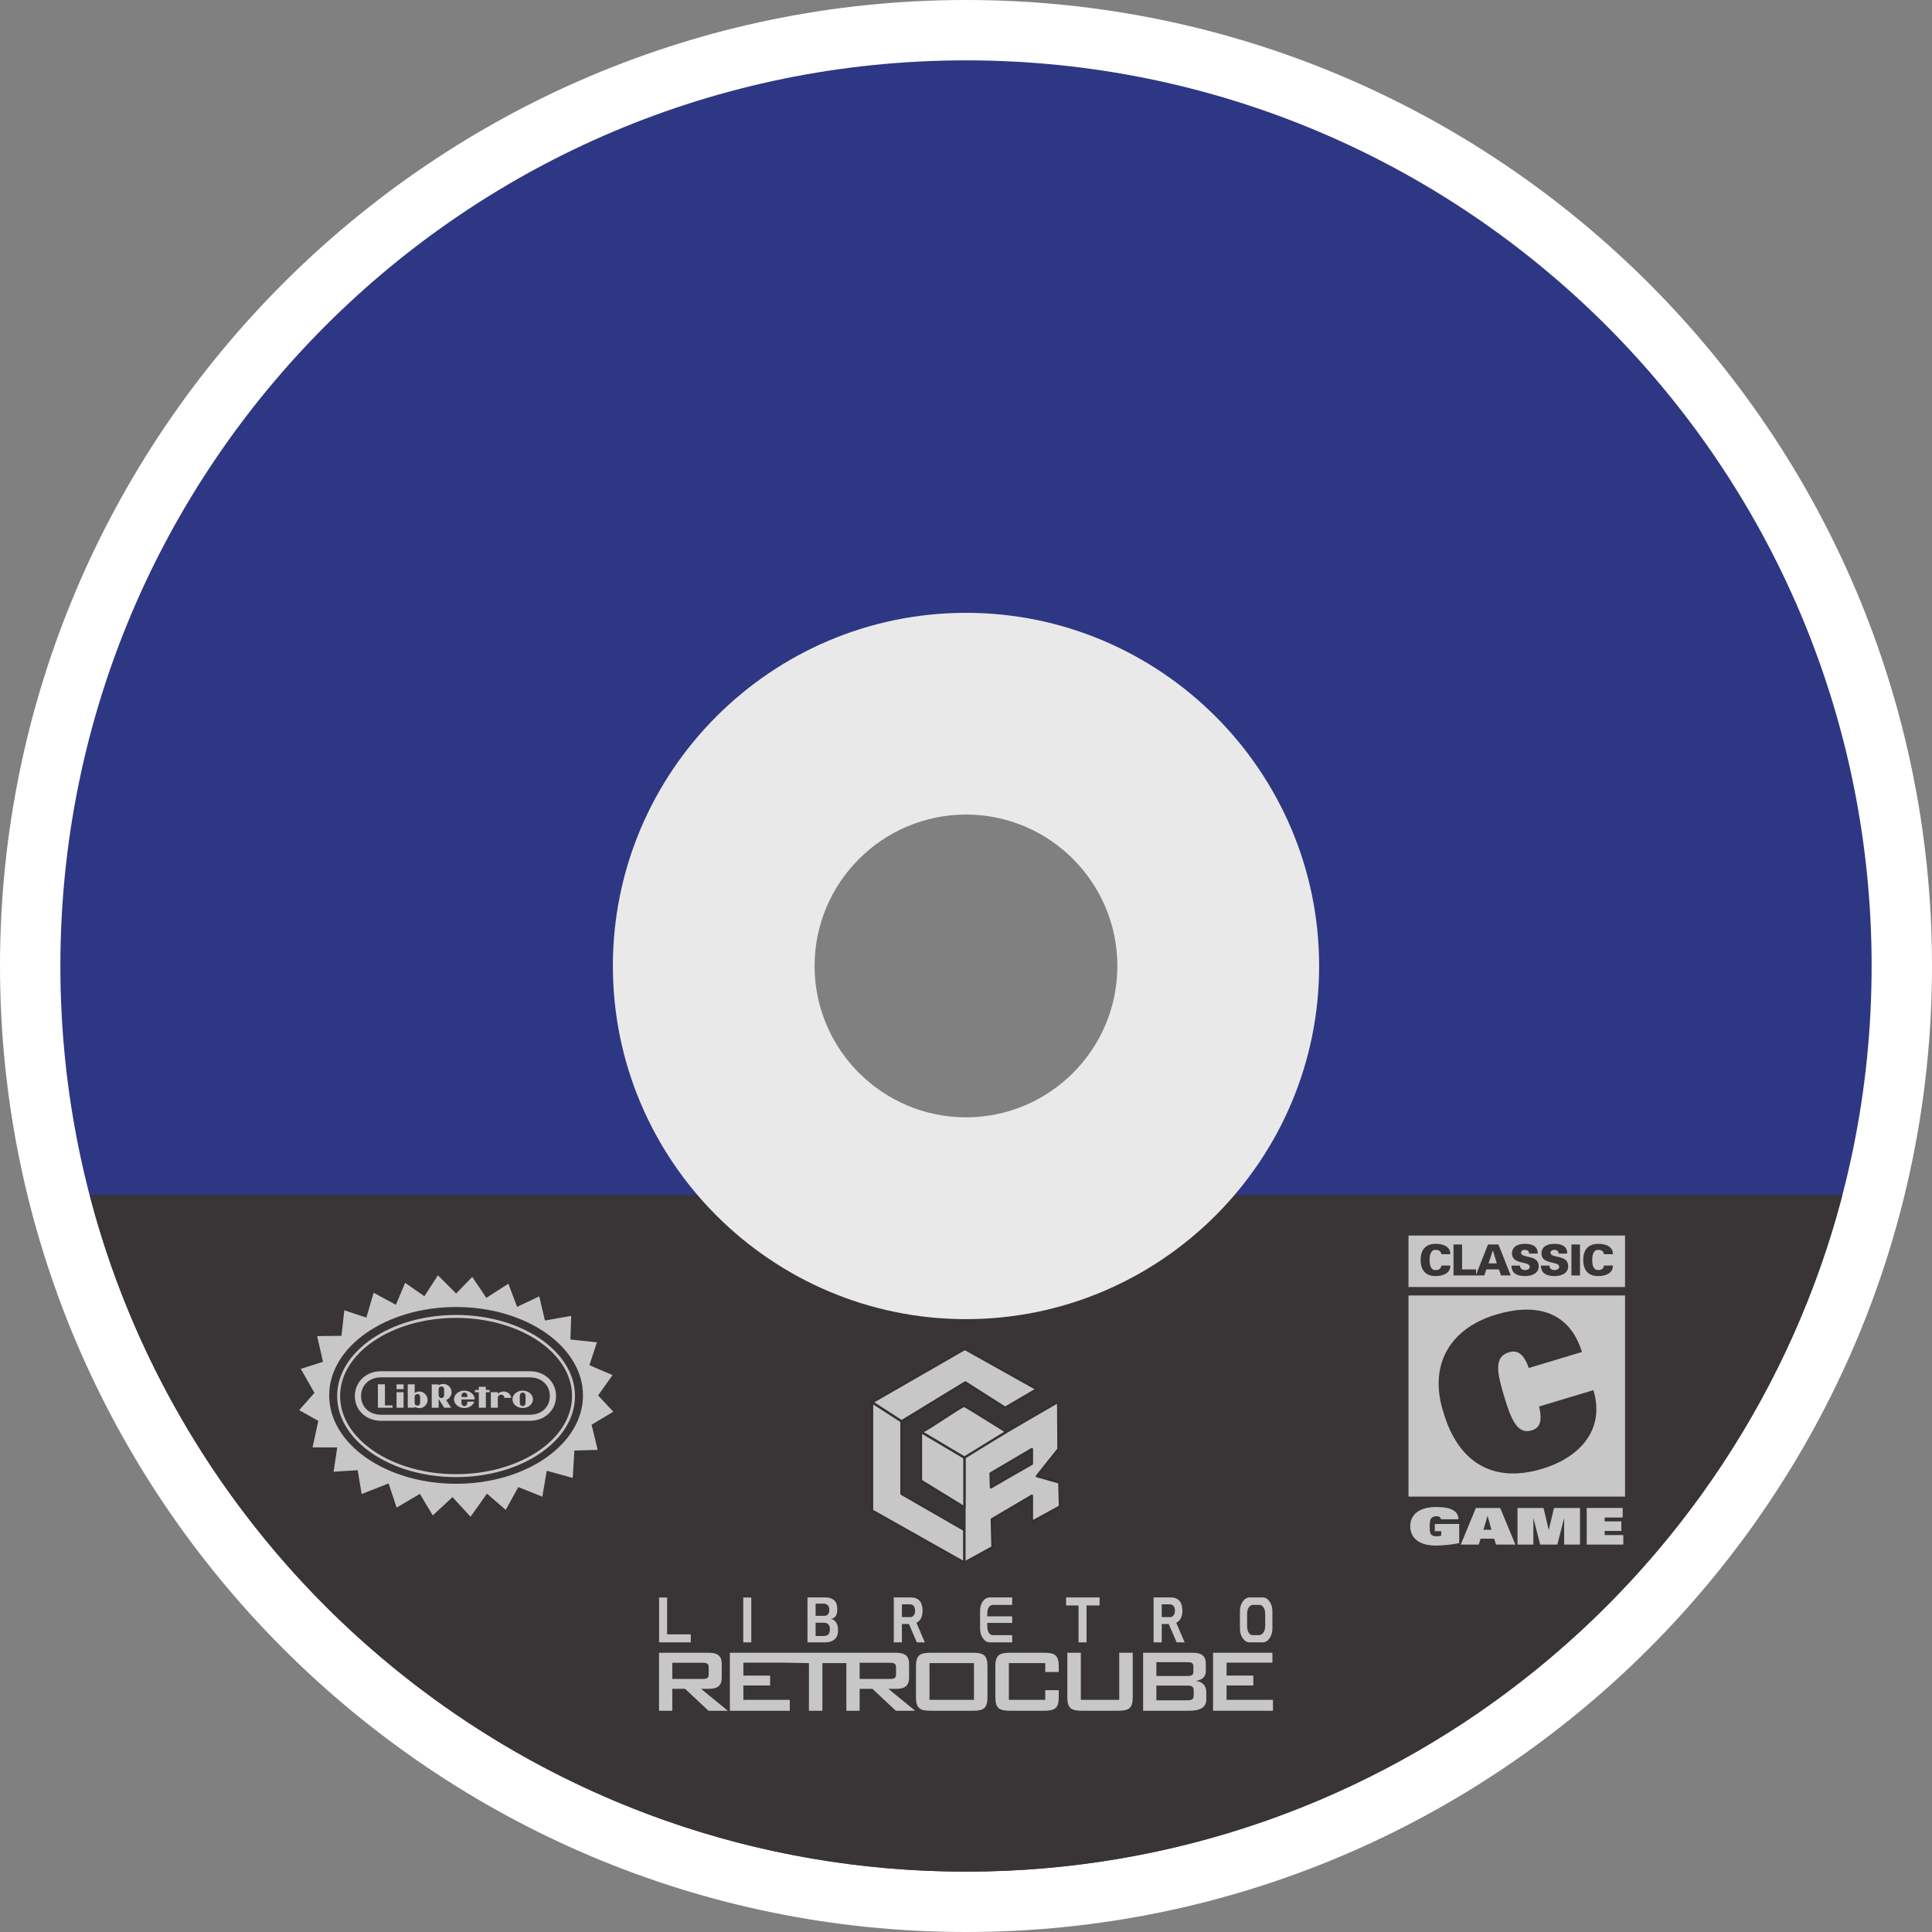 <?xml version="1.0" encoding="UTF-8" standalone="no"?>
<!-- Created with Inkscape (http://www.inkscape.org/) -->

<svg
   xmlns:dc="http://purl.org/dc/elements/1.1/"
   xmlns:cc="http://creativecommons.org/ns#"
   xmlns:rdf="http://www.w3.org/1999/02/22-rdf-syntax-ns#"
   xmlns:svg="http://www.w3.org/2000/svg"
   xmlns="http://www.w3.org/2000/svg"
   xmlns:sodipodi="http://sodipodi.sourceforge.net/DTD/sodipodi-0.dtd"
   xmlns:inkscape="http://www.inkscape.org/namespaces/inkscape"
   id="svg51016"
   version="1.1"
   inkscape:version="0.48.5 r10040"
   width="256"
   height="256"
   xml:space="preserve"
   sodipodi:docname="Nintendo - GameCube-content.svg"
   inkscape:export-filename="/Users/margetts/Desktop/BAXY RetroActive/png_marked/Nintendo - GameCube-content.png"
   inkscape:export-xdpi="90.099998"
   inkscape:export-ydpi="90.099998"><rect width="100%" height="100%" fill="#808080" stroke="none"/><defs
     id="defs51020"><clipPath
       clipPathUnits="userSpaceOnUse"
       id="clipPath51030"><path
         d="M 0,128 128,128 128,0 0,0 0,128 z"
         id="path51032"
         inkscape:connector-curvature="0" /></clipPath></defs><sodipodi:namedview
     pagecolor="#ffffff"
     bordercolor="#666666"
     borderopacity="1"
     objecttolerance="10"
     gridtolerance="10"
     guidetolerance="10"
     inkscape:pageopacity="0"
     inkscape:pageshadow="2"
     inkscape:window-width="1676"
     inkscape:window-height="1005"
     id="namedview51018"
     showgrid="false"
     inkscape:zoom="5.14375"
     inkscape:cx="55.601458"
     inkscape:cy="80"
     inkscape:window-x="4"
     inkscape:window-y="1"
     inkscape:window-maximized="1"
     inkscape:current-layer="g51024" /><g
     id="g51024"
     inkscape:groupmode="layer"
     inkscape:label="Nintendo - GameCube-content"
     transform="matrix(1.25,0,0,-1.25,0,256)"><g
       id="g51026"
       transform="matrix(1.6,0,0,1.6,0,4e-4)"><g
         id="g51028"
         clip-path="url(#clipPath51030)"><g
           id="g51034"
           transform="translate(64,40.772)"><path
             d="m 0,0 c -12.81,0 -23.228,10.421 -23.228,23.228 0,12.808 10.418,23.229 23.228,23.229 12.808,0 23.226,-10.421 23.226,-23.229 C 23.226,10.421 12.808,0 0,0 m 0,87.228 c -35.29,0 -64,-28.71 -64,-64 0,-35.289 28.71,-64 64,-64 35.29,0 64,28.711 64,64 0,35.29 -28.71,64 -64,64"
             style="fill:#ffffff;fill-opacity:1;fill-rule:nonzero;stroke:none"
             id="path51036"
             inkscape:connector-curvature="0" /></g><g
           id="g51038"
           transform="translate(64,41.498)"><path
             d="M 0,0 C -12.41,0 -22.503,10.095 -22.503,22.503 -22.503,34.91 -12.41,45.005 0,45.005 12.407,45.005 22.5,34.91 22.5,22.503 22.5,10.095 12.407,0 0,0 m 0,82.503 c -33.14,0 -60,-26.863 -60,-60 0,-33.138 26.86,-60 60,-60 33.13,0 60,26.862 60,60 0,33.137 -26.87,60 -60,60"
             style="fill:#2e3783;fill-opacity:1;fill-rule:nonzero;stroke:none"
             id="path51040"
             inkscape:connector-curvature="0" /></g><g
           id="g51042"
           transform="translate(80.597,48.823)"><path
             d="m 0,0 c -4.117,-4.499 -10.032,-7.326 -16.596,-7.326 -6.566,0 -12.482,2.827 -16.599,7.326 l -41.461,0 c 6.722,-25.788 30.164,-44.823 58.06,-44.823 27.887,0 51.335,19.035 58.059,44.823 L 0,0 z"
             style="fill:#393536;fill-opacity:1;fill-rule:nonzero;stroke:none"
             id="path51044"
             inkscape:connector-curvature="0" /></g><g
           id="g51046"
           transform="translate(64.002,53.974)"><path
             d="m 0,0 c -5.528,0 -10.033,4.495 -10.033,10.026 0,5.535 4.505,10.033 10.033,10.033 5.531,0 10.026,-4.498 10.026,-10.033 C 10.026,4.495 5.531,0 0,0 m 0,33.424 c -12.9,0 -23.398,-10.504 -23.398,-23.398 0,-12.893 10.498,-23.397 23.398,-23.397 12.887,0 23.394,10.504 23.394,23.397 C 23.394,22.92 12.887,33.424 0,33.424"
             style="fill:#e9e9e9;fill-opacity:1;fill-rule:nonzero;stroke:none"
             id="path51048"
             inkscape:connector-curvature="0" /></g><g
           id="g51050"
           transform="translate(44.541,17.837)"><path
             d="m 0,0 0,-1.072 2.01,0 c 0.276,0 0.402,0.052 0.402,0.305 l 0,0.462 C 2.412,-0.052 2.286,0 2.01,0 L 0,0 z m -0.879,0.663 3.291,0 c 0.589,0 0.864,-0.209 0.864,-0.745 l 0,-0.901 c 0,-0.536 -0.275,-0.744 -0.864,-0.744 l -0.506,0 1.772,-1.452 -1.28,0 -1.549,1.452 -0.849,0 0,-1.452 -0.879,0 0,3.842 z"
             style="fill:#c8c7c7;fill-opacity:1;fill-rule:nonzero;stroke:none"
             id="path51052"
             inkscape:connector-curvature="0" /></g><g
           id="g51054"
           transform="translate(56.953,16.765)"><path
             d="m 0,0 0,1.072 2.01,0 c 0.276,0 0.402,-0.052 0.402,-0.305 l 0,-0.462 C 2.412,0.052 2.286,0 2.01,0 L 0,0 z m 1.906,-0.655 0.506,0 c 0.589,0 0.864,0.208 0.864,0.744 l 0,0.901 c 0,0.537 -0.275,0.745 -0.864,0.745 l -11.009,0 0,-3.842 3.969,0 0,0.722 -3.075,0 0,0.953 1.772,0 0,0.655 -1.772,0 0,0.857 2.578,0 1.765,-0.03 0,-3.157 0.893,0 0,3.157 1.588,0 0,-3.157 0.879,0 0,1.452 0.849,0 1.549,-1.452 1.28,0 -1.772,1.452 z"
             style="fill:#c8c7c7;fill-opacity:1;fill-rule:nonzero;stroke:none"
             id="path51056"
             inkscape:connector-curvature="0" /></g><path
           d="m 64.528,17.815 -2.948,0 0,-2.435 2.948,0 0,2.435 z m -2.889,0.685 2.83,0 c 0.722,0 0.953,-0.186 0.953,-0.908 l 0,-2.025 c 0,-0.723 -0.231,-0.909 -0.953,-0.909 l -2.83,0 c -0.722,0 -0.953,0.186 -0.953,0.909 l 0,2.025 c 0,0.722 0.231,0.908 0.953,0.908"
           style="fill:#c8c7c7;fill-opacity:1;fill-rule:nonzero;stroke:none"
           id="path51058"
           inkscape:connector-curvature="0" /><g
           id="g51060"
           transform="translate(66.839,17.815)"><path
             d="m 0,0 0,-2.435 2.412,0 0,0.641 0.894,-10e-4 0,-0.454 c 0,-0.722 -0.231,-0.908 -0.953,-0.908 l -2.294,0 c -0.722,0 -0.953,0.186 -0.953,0.908 l 0,2.026 c 0,0.722 0.231,0.908 0.953,0.908 l 2.294,0 c 0.722,0 0.953,-0.186 0.953,-0.908 l 0,-0.365 -0.894,0 L 2.412,0 0,0 z"
             style="fill:#c8c7c7;fill-opacity:1;fill-rule:nonzero;stroke:none"
             id="path51062"
             inkscape:connector-curvature="0" /></g><g
           id="g51064"
           transform="translate(71.607,15.38)"><path
             d="m 0,0 2.546,0 0,3.12 0.894,0 0,-2.934 c 0,-0.722 -0.231,-0.908 -0.953,-0.908 l -2.428,0 c -0.722,0 -0.953,0.186 -0.953,0.908 l 0,2.934 L 0,3.12 0,0 z"
             style="fill:#c8c7c7;fill-opacity:1;fill-rule:nonzero;stroke:none"
             id="path51066"
             inkscape:connector-curvature="0" /></g><g
           id="g51068"
           transform="translate(76.614,16.326)"><path
             d="m 0,0 0,-0.976 2.04,0 c 0.305,0 0.432,0.06 0.432,0.343 l 0,0.29 C 2.472,-0.06 2.345,0 2.04,0 L 0,0 z m 0,1.549 0,-0.916 2.04,0 c 0.276,0 0.41,0.052 0.41,0.276 l 0,0.364 c 0,0.224 -0.134,0.276 -0.41,0.276 l -2.04,0 z m -0.879,0.625 3.291,0 c 0.589,0 0.864,-0.208 0.864,-0.744 l 0,-0.469 C 3.276,0.588 3.038,0.365 2.613,0.313 3.06,0.253 3.306,-0.015 3.306,-0.424 l 0,-0.492 c 0,-0.514 -0.38,-0.752 -1.132,-0.752 l -3.053,0 0,3.842 z"
             style="fill:#c8c7c7;fill-opacity:1;fill-rule:nonzero;stroke:none"
             id="path51070"
             inkscape:connector-curvature="0" /></g><g
           id="g51072"
           transform="translate(80.369,18.5)"><path
             d="m 0,0 3.931,0 0,-0.655 -3.037,0 0,-0.856 1.772,0 0,-0.656 -1.772,0 0,-0.953 3.075,0 0,-0.722 L 0,-3.842 0,0 z"
             style="fill:#c8c7c7;fill-opacity:1;fill-rule:nonzero;stroke:none"
             id="path51074"
             inkscape:connector-curvature="0" /></g><g
           id="g51076"
           transform="translate(45.766,19.189)"><path
             d="m 0,0 -2.099,0 0,2.972 0.531,0 0,-2.441 L 0,0.531 0,0 z"
             style="fill:#c8c7c7;fill-opacity:1;fill-rule:nonzero;stroke:none"
             id="path51078"
             inkscape:connector-curvature="0" /></g><path
           d="m 49.243,22.161 0.531,0 0,-2.972 -0.531,0 0,2.972 z"
           style="fill:#c8c7c7;fill-opacity:1;fill-rule:nonzero;stroke:none"
           id="path51080"
           inkscape:connector-curvature="0" /><g
           id="g51082"
           transform="translate(54.037,20.489)"><path
             d="m 0,0 0,-0.881 0.509,0 c 0.155,0 0.267,0.036 0.336,0.106 0.068,0.071 0.102,0.188 0.102,0.351 C 0.947,-0.141 0.808,0 0.528,0 L 0,0 z m 0,1.263 0,-0.806 0.578,0 c 0.107,0 0.189,0.036 0.245,0.108 0.056,0.072 0.084,0.163 0.084,0.273 0,0.139 -0.034,0.245 -0.101,0.317 C 0.739,1.227 0.652,1.263 0.545,1.263 L 0,1.263 z m 0.643,-2.564 -1.182,0 0,2.977 1.185,0 C 0.867,1.676 1.044,1.627 1.178,1.531 1.349,1.409 1.434,1.201 1.434,0.906 1.434,0.707 1.405,0.56 1.345,0.463 1.281,0.351 1.167,0.279 1.003,0.247 1.1,0.232 1.177,0.204 1.234,0.161 1.276,0.129 1.321,0.075 1.371,-0.002 c 0.077,-0.119 0.115,-0.289 0.115,-0.51 0,-0.325 -0.12,-0.551 -0.36,-0.677 C 0.982,-1.263 0.821,-1.301 0.643,-1.301"
             style="fill:#c8c7c7;fill-opacity:1;fill-rule:nonzero;stroke:none"
             id="path51084"
             inkscape:connector-curvature="0" /></g><g
           id="g51086"
           transform="translate(59.755,21.708)"><path
             d="m 0,0 0,-0.847 0.559,0 c 0.096,0 0.174,0.044 0.233,0.131 0.054,0.077 0.081,0.166 0.081,0.268 C 0.873,-0.149 0.757,0 0.525,0 L 0,0 z m 0.987,-2.519 -0.523,1.215 -0.464,0 0,-1.215 -0.539,0 0,2.976 1.119,0 c 0.525,0 0.787,-0.295 0.787,-0.885 0,-0.231 -0.047,-0.418 -0.141,-0.562 -0.062,-0.094 -0.15,-0.171 -0.264,-0.231 l 0.554,-1.298 -0.529,0 z"
             style="fill:#c8c7c7;fill-opacity:1;fill-rule:nonzero;stroke:none"
             id="path51088"
             inkscape:connector-curvature="0" /></g><g
           id="g51090"
           transform="translate(65.41,20.475)"><path
             d="M 0,0 0,-0.216 C 0,-0.394 0.034,-0.537 0.102,-0.645 0.17,-0.753 0.259,-0.806 0.368,-0.806 l 1.282,0 0,-0.48 -1.479,0 c -0.178,0 -0.331,0.089 -0.457,0.266 -0.126,0.178 -0.19,0.391 -0.19,0.642 l 0,1.194 c 0,0.248 0.063,0.456 0.188,0.623 0.125,0.168 0.278,0.252 0.459,0.252 l 1.479,0 -0.004,-0.495 -1.256,0 C 0.276,1.196 0.184,1.15 0.115,1.058 0.038,0.956 0,0.818 0,0.644 l 0,-0.206 1.65,0 L 1.65,0 0,0 z"
             style="fill:#c8c7c7;fill-opacity:1;fill-rule:nonzero;stroke:none"
             id="path51092"
             inkscape:connector-curvature="0" /></g><g
           id="g51094"
           transform="translate(71.987,19.189)"><path
             d="m 0,0 -0.531,0 0,2.445 -0.825,0 0,0.531 2.218,0 0,-0.531 L 0,2.445 0,0 z"
             style="fill:#c8c7c7;fill-opacity:1;fill-rule:nonzero;stroke:none"
             id="path51096"
             inkscape:connector-curvature="0" /></g><g
           id="g51098"
           transform="translate(76.969,21.708)"><path
             d="m 0,0 0,-0.847 0.559,0 c 0.096,0 0.174,0.044 0.233,0.131 0.054,0.077 0.081,0.166 0.081,0.268 C 0.873,-0.149 0.757,0 0.525,0 L 0,0 z m 0.987,-2.519 -0.523,1.215 -0.464,0 0,-1.215 -0.539,0 0,2.976 1.119,0 c 0.525,0 0.787,-0.295 0.787,-0.885 0,-0.231 -0.047,-0.418 -0.141,-0.562 -0.062,-0.094 -0.15,-0.171 -0.264,-0.231 l 0.554,-1.298 -0.529,0 z"
             style="fill:#c8c7c7;fill-opacity:1;fill-rule:nonzero;stroke:none"
             id="path51100"
             inkscape:connector-curvature="0" /></g><g
           id="g51102"
           transform="translate(83.821,21.083)"><path
             d="m 0,0 c 0,0.179 -0.037,0.321 -0.112,0.428 -0.074,0.107 -0.167,0.16 -0.278,0.16 l -0.413,0 c -0.111,0 -0.205,-0.053 -0.28,-0.16 C -1.159,0.321 -1.197,0.179 -1.197,0 l 0,-0.819 c 0,-0.179 0.035,-0.322 0.103,-0.432 0.068,-0.109 0.156,-0.164 0.265,-0.164 l 0.417,0 c 0.111,0 0.208,0.056 0.289,0.166 C -0.041,-1.138 0,-0.995 0,-0.819 L 0,0 z M 0.479,-0.982 C 0.479,-1.233 0.415,-1.447 0.288,-1.626 0.16,-1.805 0.007,-1.894 -0.171,-1.894 l -0.851,0 c -0.181,0 -0.334,0.089 -0.461,0.268 -0.126,0.179 -0.189,0.393 -0.189,0.644 l 0,1.153 c 0,0.253 0.063,0.468 0.189,0.645 0.127,0.178 0.28,0.267 0.461,0.267 l 0.851,0 C 0.007,1.083 0.16,0.994 0.288,0.816 0.415,0.639 0.479,0.424 0.479,0.171 l 0,-1.153 z"
             style="fill:#c8c7c7;fill-opacity:1;fill-rule:nonzero;stroke:none"
             id="path51104"
             inkscape:connector-curvature="0" /></g><g
           id="g51106"
           transform="translate(92.805,46.64)"><path
             d="m 0,0 0,-3.908 0,-0.556 0,-13.414 0,-0.476 0,-3.413 15.37,0 0,3.413 0,0.476 0,13.414 0,0.556 L 15.37,0 0,0 z"
             style="fill:#393536;fill-opacity:1;fill-rule:nonzero;stroke:none"
             id="path51108"
             inkscape:connector-curvature="0" /></g><path
           d="m 107.663,28.846 -14.346,0 0,13.325 14.346,0 0,-13.325 z"
           style="fill:#c8c7c7;fill-opacity:1;fill-rule:nonzero;stroke:none"
           id="path51110"
           inkscape:connector-curvature="0" /><path
           d="m 93.317,46.142 14.346,0 0,-3.41 -14.346,0 0,3.41 z"
           style="fill:#c8c7c7;fill-opacity:1;fill-rule:nonzero;stroke:none"
           id="path51112"
           inkscape:connector-curvature="0" /><g
           id="g51114"
           transform="translate(95.061,27.034)"><path
             d="m 0,0 1.615,0 0,-1.27 C 1.129,-1.368 0.564,-1.431 0.052,-1.431 c -1.129,0 -1.68,0.534 -1.68,1.277 0,0.742 0.551,1.276 1.715,1.276 0.963,0 1.467,-0.245 1.48,-0.813 l -1.163,0 C 0.399,0.387 0.36,0.437 0.308,0.467 0.256,0.497 0.182,0.511 0.104,0.511 -0.083,0.511 -0.204,0.437 -0.265,0.34 -0.326,0.242 -0.343,0.004 -0.343,-0.201 c 0,-0.236 0.026,-0.397 0.083,-0.474 0.073,-0.101 0.195,-0.145 0.355,-0.145 0.118,0 0.231,0.014 0.33,0.051 l 0,0.292 L 0,-0.477 0,0 z"
             style="fill:#c8c7c7;fill-opacity:1;fill-rule:nonzero;stroke:none"
             id="path51116"
             inkscape:connector-curvature="0" /></g><g
           id="g51118"
           transform="translate(98.28,26.648)"><path
             d="m 0,0 0.273,0.914 0.009,0 L 0.53,0 0,0 z m 1.111,1.445 -1.61,0 -1.003,-2.426 1.189,0 0.126,0.39 0.899,0 0.121,-0.39 1.285,0 -1.007,2.426 z"
             style="fill:#c8c7c7;fill-opacity:1;fill-rule:nonzero;stroke:none"
             id="path51120"
             inkscape:connector-curvature="0" /></g><g
           id="g51122"
           transform="translate(103.629,27.401)"><path
             d="m 0,0 -0.009,0 -0.442,-1.734 -1.138,0 L -2.031,0 -2.04,0 l 0,-1.734 -1.051,0 0,2.426 1.724,0 0.343,-1.445 0.008,0 0.343,1.445 1.723,0 0,-2.426 -1.05,0 L 0,0 z"
             style="fill:#c8c7c7;fill-opacity:1;fill-rule:nonzero;stroke:none"
             id="path51124"
             inkscape:connector-curvature="0" /></g><g
           id="g51126"
           transform="translate(105.125,28.093)"><path
             d="m 0,0 2.383,0 0,-0.632 -1.194,0 0,-0.258 1.103,0 0,-0.632 -1.103,0 0,-0.272 1.233,0 0,-0.632 L 0,-2.426 0,0 z"
             style="fill:#c8c7c7;fill-opacity:1;fill-rule:nonzero;stroke:none"
             id="path51128"
             inkscape:connector-curvature="0" /></g><g
           id="g51130"
           transform="translate(95.49,44.905)"><path
             d="m 0,0 c -0.014,0.185 -0.153,0.29 -0.386,0.29 -0.327,0 -0.387,-0.384 -0.387,-0.691 0,-0.298 0.065,-0.65 0.387,-0.65 0.238,0 0.375,0.105 0.386,0.301 l 0.597,0 c 0.008,-0.517 -0.486,-0.699 -0.983,-0.699 -0.64,0 -0.984,0.383 -0.984,1.071 0,0.688 0.344,1.06 0.984,1.066 C 0.111,0.688 0.605,0.517 0.597,0 L 0,0 z"
             style="fill:#393536;fill-opacity:1;fill-rule:nonzero;stroke:none"
             id="path51132"
             inkscape:connector-curvature="0" /></g><g
           id="g51134"
           transform="translate(96.298,43.499)"><path
             d="m 0,0 0,2.052 0.568,0 0,-1.654 0.93,0 L 1.498,0 0,0 z"
             style="fill:#393536;fill-opacity:1;fill-rule:nonzero;stroke:none"
             id="path51136"
             inkscape:connector-curvature="0" /></g><g
           id="g51138"
           transform="translate(98.621,44.297)"><path
             d="m 0,0 0.278,0.853 0.009,0 L 0.548,0 0,0 z m 0.656,1.253 -0.693,0 -0.81,-2.052 0.568,0 0.134,0.401 0.833,0 0.136,-0.401 0.642,0 -0.81,2.052 z"
             style="fill:#393536;fill-opacity:1;fill-rule:nonzero;stroke:none"
             id="path51140"
             inkscape:connector-curvature="0" /></g><g
           id="g51142"
           transform="translate(101.305,44.948)"><path
             d="m 0,0 c 0.003,0.08 -0.023,0.139 -0.074,0.182 -0.048,0.042 -0.122,0.065 -0.219,0.065 -0.13,0 -0.244,-0.085 -0.244,-0.187 0,-0.151 0.182,-0.199 0.332,-0.239 0.344,-0.088 0.844,-0.122 0.844,-0.676 0,-0.432 -0.426,-0.637 -0.9,-0.637 -0.478,0 -0.898,0.139 -0.907,0.696 l 0.568,0 c -0.003,-0.193 0.14,-0.298 0.344,-0.298 0.131,0 0.299,0.068 0.299,0.205 0,0.278 -0.421,0.218 -0.867,0.414 -0.207,0.091 -0.31,0.279 -0.31,0.501 0.023,0.485 0.449,0.619 0.878,0.619 C 0.168,0.645 0.602,0.494 0.568,0 L 0,0 z"
             style="fill:#393536;fill-opacity:1;fill-rule:nonzero;stroke:none"
             id="path51144"
             inkscape:connector-curvature="0" /></g><g
           id="g51146"
           transform="translate(103.258,44.948)"><path
             d="m 0,0 c 0.003,0.08 -0.023,0.139 -0.074,0.182 -0.048,0.042 -0.122,0.065 -0.219,0.065 -0.13,0 -0.244,-0.085 -0.244,-0.187 0,-0.151 0.182,-0.199 0.332,-0.239 0.344,-0.088 0.844,-0.122 0.844,-0.676 0,-0.432 -0.426,-0.637 -0.9,-0.637 -0.478,0 -0.898,0.139 -0.907,0.696 l 0.568,0 c -0.003,-0.193 0.14,-0.298 0.344,-0.298 0.131,0 0.299,0.068 0.299,0.205 0,0.278 -0.421,0.218 -0.867,0.414 -0.207,0.091 -0.31,0.279 -0.31,0.501 0.023,0.485 0.449,0.619 0.878,0.619 C 0.168,0.645 0.602,0.494 0.568,0 L 0,0 z"
             style="fill:#393536;fill-opacity:1;fill-rule:nonzero;stroke:none"
             id="path51148"
             inkscape:connector-curvature="0" /></g><path
           d="m 104.111,45.55 0.568,0 0,-2.052 -0.568,0 0,2.052 z"
           style="fill:#393536;fill-opacity:1;fill-rule:nonzero;stroke:none"
           id="path51150"
           inkscape:connector-curvature="0" /><g
           id="g51152"
           transform="translate(106.263,44.905)"><path
             d="m 0,0 c -0.014,0.185 -0.153,0.29 -0.386,0.29 -0.327,0 -0.387,-0.384 -0.387,-0.691 0,-0.298 0.065,-0.65 0.387,-0.65 0.238,0 0.375,0.105 0.386,0.301 l 0.597,0 c 0.008,-0.517 -0.486,-0.699 -0.983,-0.699 -0.64,0 -0.984,0.383 -0.984,1.071 0,0.688 0.344,1.06 0.984,1.066 C 0.111,0.688 0.605,0.517 0.597,0 L 0,0 z"
             style="fill:#393536;fill-opacity:1;fill-rule:nonzero;stroke:none"
             id="path51154"
             inkscape:connector-curvature="0" /></g><g
           id="g51156"
           transform="translate(105.568,35.899)"><path
             d="m 0,0 c 0.805,-2.675 -0.98,-4.487 -3.385,-5.211 -3.401,-1.024 -5.596,0.572 -6.523,3.65 -1.004,2.996 0.182,5.581 3.461,6.568 2.446,0.737 4.815,0.365 5.686,-2.48 l -3.521,-1.06 c -0.385,1.086 -0.853,1.179 -1.324,1.038 -0.994,-0.3 -0.781,-1.349 -0.311,-2.909 0.445,-1.478 0.857,-2.556 1.825,-2.264 0.497,0.149 0.744,0.546 0.49,1.584 L 0,0 z"
             style="fill:#393536;fill-opacity:1;fill-rule:nonzero;stroke:none"
             id="path51158"
             inkscape:connector-curvature="0" /></g><g
           id="g51160"
           transform="translate(30.217,41.365)"><path
             d="m 0,0 c 4.643,0 8.407,-2.622 8.407,-5.855 0,-3.235 -3.764,-5.857 -8.407,-5.857 -4.643,0 -8.407,2.622 -8.407,5.856 C -8.407,-2.622 -4.643,0 0,0"
             style="fill:#393536;fill-opacity:1;fill-rule:nonzero;stroke:none"
             id="path51162"
             inkscape:connector-curvature="0" /></g><g
           id="g51164"
           transform="translate(38.624,35.552)"><path
             d="m 0,0 c 0,3.233 -3.764,5.855 -8.407,5.855 -4.643,0 -8.408,-2.622 -8.408,-5.855 0,-3.234 3.765,-5.856 8.408,-5.856 C -3.764,-5.856 0,-3.234 0,0 m 1.002,-0.004 1.005,-1.077 -1.437,-0.862 0.404,-1.668 -1.546,-0.043 -0.106,-1.815 -1.723,0.474 -0.291,-1.714 -1.594,0.634 -0.832,-1.511 -1.245,1.077 -1.086,-1.531 -1.196,1.3 -1.307,-1.214 -0.853,1.429 -1.541,-0.907 -0.533,1.6 -1.784,-0.703 -0.263,1.578 -1.595,-0.1 0.238,1.607 -1.632,0.007 0.381,1.754 -1.266,0.711 1.008,1.145 -0.904,1.591 1.471,0.466 -0.387,1.703 1.613,0.021 0.187,1.689 1.46,-0.484 0.483,1.646 1.475,-0.798 0.61,1.456 1.277,-0.887 0.897,1.384 1.206,-1.206 1.066,1.102 0.935,-1.389 1.459,0.938 0.579,-1.534 1.467,0.695 0.378,-1.6 1.739,0.309 L -0.834,3.703 0.923,3.514 0.425,2.001 1.956,1.345 1.002,-0.004 z"
             style="fill:#c8c7c7;fill-opacity:1;fill-rule:nonzero;stroke:none"
             id="path51166"
             inkscape:connector-curvature="0" /></g><g
           id="g51168"
           transform="translate(22.532,35.509)"><path
             d="m 0,0 c 0,2.855 3.447,5.177 7.684,5.177 4.238,0 7.685,-2.322 7.685,-5.177 0,-2.855 -3.447,-5.177 -7.685,-5.177 C 3.447,-5.177 0,-2.855 0,0 m 7.684,-5.371 c 4.344,0 7.878,2.409 7.878,5.371 0,2.962 -3.533,5.371 -7.878,5.371 -4.344,0 -7.878,-2.409 -7.878,-5.371 0,-2.962 3.534,-5.371 7.878,-5.371"
             style="fill:#c8c7c7;fill-opacity:1;fill-rule:nonzero;stroke:none"
             id="path51170"
             inkscape:connector-curvature="0" /></g><g
           id="g51172"
           transform="translate(35.094,34.27)"><path
             d="m 0,0 -9.838,0 c -0.831,-0.003 -1.335,0.555 -1.335,1.239 0,0.684 0.507,1.237 1.335,1.239 L 0,2.478 C 0.828,2.476 1.335,1.923 1.335,1.239 1.335,0.555 0.831,-0.003 0,0 m 0.005,2.882 -9.848,0 c -1.042,0.002 -1.742,-0.747 -1.742,-1.646 0,-0.898 0.699,-1.638 1.744,-1.639 l 9.844,0 c 1.045,0.001 1.744,0.741 1.744,1.639 0,0.899 -0.7,1.648 -1.742,1.646"
             style="fill:#c8c7c7;fill-opacity:1;fill-rule:nonzero;stroke:none"
             id="path51174"
             inkscape:connector-curvature="0" /></g><g
           id="g51176"
           transform="translate(31.723,36.121)"><path
             d="m 0,0 0.465,0 0,-0.208 0.252,0 0,-0.153 -0.252,0 0.001,-1.026 -0.466,0 0,1.026 -0.253,0 0,0.153 0.253,0 L 0,0 z"
             style="fill:#c8c7c7;fill-opacity:1;fill-rule:nonzero;stroke:none"
             id="path51178"
             inkscape:connector-curvature="0" /></g><path
           d="m 26.273,35.762 0.465,0 0,-1.028 -0.465,0 0,1.028 z"
           style="fill:#c8c7c7;fill-opacity:1;fill-rule:nonzero;stroke:none"
           id="path51180"
           inkscape:connector-curvature="0" /><path
           d="m 26.272,36.281 0.466,0 0,-0.316 -0.466,0 0,0.316 z"
           style="fill:#c8c7c7;fill-opacity:1;fill-rule:nonzero;stroke:none"
           id="path51182"
           inkscape:connector-curvature="0" /><g
           id="g51184"
           transform="translate(34.819,35.292)"><path
             d="m 0,0 0,0 c 0,-0.003 0,-0.156 0,-0.217 0,-0.164 -0.097,-0.232 -0.191,-0.232 -0.093,0 -0.19,0.068 -0.19,0.232 l 0,0.221 c 0,0 0.001,0.153 0.001,0.215 0,0.163 0.097,0.23 0.189,0.23 C -0.098,0.449 0,0.382 0,0.219 0,0.157 0,0.041 0,0 l 0,0 z m -0.187,0.576 c -0.375,0 -0.679,-0.258 -0.679,-0.577 0,-0.319 0.304,-0.577 0.679,-0.577 0.376,0 0.68,0.258 0.68,0.577 0,0.319 -0.304,0.577 -0.68,0.577"
             style="fill:#c8c7c7;fill-opacity:1;fill-rule:nonzero;stroke:none"
             id="path51186"
             inkscape:connector-curvature="0" /></g><g
           id="g51188"
           transform="translate(27.471,35.44)"><path
             d="m 0,0 c 0,0.159 0.11,0.2 0.182,0.2 0.074,0 0.183,-0.041 0.183,-0.2 0,-0.052 -0.001,-0.183 -0.001,-0.183 0,0 0.001,-0.128 0.001,-0.183 0,-0.159 -0.109,-0.2 -0.183,-0.2 C 0.11,-0.566 0,-0.525 0,-0.366 L 0,-0.184 0,0 z m -0.456,0.843 0,-1.546 0.46,0 c 0,0 0.001,0.05 0.001,0.06 0.177,-0.112 0.378,-0.112 0.535,-0.039 0.041,0.02 0.318,0.152 0.318,0.51 0,0.271 -0.257,0.568 -0.591,0.538 C 0.156,0.356 0.078,0.316 0.003,0.274 l 0,0.569 -0.459,0 z"
             style="fill:#c8c7c7;fill-opacity:1;fill-rule:nonzero;stroke:none"
             id="path51190"
             inkscape:connector-curvature="0" /></g><g
           id="g51192"
           transform="translate(30.605,35.647)"><path
             d="m 0,0 c 0.036,0.063 0.103,0.094 0.163,0.094 l 0,0 0.001,0 -0.001,0 C 0.224,0.094 0.291,0.063 0.327,0 0.356,-0.051 0.358,-0.111 0.357,-0.202 l -0.388,0 C -0.032,-0.111 -0.03,-0.051 0,0 m 0.356,-0.574 c 0,-0.188 -0.124,-0.23 -0.192,-0.23 -0.069,0 -0.195,0.042 -0.195,0.23 0,0.056 0.001,0.212 0.001,0.212 l 0.875,0 c 0,0.319 -0.308,0.583 -0.686,0.583 -0.378,0 -0.684,-0.258 -0.684,-0.577 0,-0.319 0.306,-0.577 0.684,-0.577 0.314,0 0.579,0.179 0.66,0.421 l -0.463,0 c 0,0 0,-0.004 0,-0.062"
             style="fill:#c8c7c7;fill-opacity:1;fill-rule:nonzero;stroke:none"
             id="path51194"
             inkscape:connector-curvature="0" /></g><g
           id="g51196"
           transform="translate(25.503,34.887)"><path
             d="m 0,0 0,1.401 -0.466,0 0,-1.401 0,-0.153 0.466,0 0.504,0 L 0.504,0 0,0 z"
             style="fill:#c8c7c7;fill-opacity:1;fill-rule:nonzero;stroke:none"
             id="path51198"
             inkscape:connector-curvature="0" /></g><g
           id="g51200"
           transform="translate(33.414,35.386)"><path
             d="M 0,0 0.456,0 C 0.409,0.332 0.098,0.428 -0.062,0.424 -0.216,0.419 -0.344,0.353 -0.433,0.268 c 0,0.026 0,0.109 0,0.109 l -0.461,-0.001 -0.001,-1.028 0.462,0 c 0,0 0,0.632 0,0.675 0,0.09 0.094,0.19 0.22,0.19 C -0.086,0.213 0,0.113 0,0.023 L 0,0 z"
             style="fill:#c8c7c7;fill-opacity:1;fill-rule:nonzero;stroke:none"
             id="path51202"
             inkscape:connector-curvature="0" /></g><g
           id="g51204"
           transform="translate(29.06,35.761)"><path
             d="m 0,0 0,0.182 c 0,0.159 0.11,0.201 0.182,0.201 0.074,0 0.183,-0.042 0.183,-0.201 0,-0.054 -0.001,-0.183 -0.001,-0.183 0,0 0.001,-0.13 0.001,-0.183 0,-0.159 -0.109,-0.199 -0.183,-0.199 C 0.11,-0.383 0,-0.343 0,-0.184 L 0,0 z M 0.858,-0.012 C 0.858,0.346 0.581,0.479 0.54,0.498 0.383,0.571 0.182,0.571 0.005,0.46 c 0,0.009 -0.001,0.059 -0.001,0.059 l -0.46,0 0,-1.546 0.459,0 0,0.569 C 0.005,-0.459 0.007,-0.46 0.009,-0.461 l 0.36,-0.566 0.456,0 -0.325,0.511 c 0.213,0.083 0.358,0.301 0.358,0.504"
             style="fill:#c8c7c7;fill-opacity:1;fill-rule:nonzero;stroke:none"
             id="path51206"
             inkscape:connector-curvature="0" /></g><g
           id="g51208"
           transform="translate(66.595,34.732)"><path
             d="M 0,0 2.1,1.23 -2.67,3.9 -8.82,0.36 -6.87,-0.9 -2.64,1.68 0,0 z"
             style="fill:#c8c7c7;fill-opacity:1;fill-rule:nonzero;stroke:none"
             id="path51210"
             inkscape:connector-curvature="0" /></g><g
           id="g51212"
           transform="translate(57.922,35.089)"><path
             d="M 0,0 1.804,-1.166 5.993,1.389 C 6.018,1.404 6.05,1.403 6.074,1.388 l 2.6,-1.654 1.944,1.138 L 6.003,3.455 0,0 z m 1.802,-1.334 c -0.014,0 -0.029,0.005 -0.041,0.013 l -1.95,1.26 c -0.023,0.015 -0.036,0.04 -0.036,0.066 0.001,0.027 0.016,0.052 0.039,0.065 l 6.15,3.54 C 5.988,3.623 6.016,3.624 6.04,3.611 l 4.77,-2.67 c 0.024,-0.014 0.04,-0.039 0.04,-0.067 0,-0.028 -0.014,-0.053 -0.038,-0.067 l -2.1,-1.23 C 8.687,-0.438 8.656,-0.437 8.632,-0.422 l -2.6,1.654 -4.19,-2.554 C 1.83,-1.33 1.816,-1.334 1.802,-1.334"
             style="fill:#353132;fill-opacity:1;fill-rule:nonzero;stroke:none"
             id="path51214"
             inkscape:connector-curvature="0" /></g><g
           id="g51216"
           transform="translate(59.725,33.832)"><path
             d="m 0,0 0,-4.8 4.17,-2.4 0,-2.16 -6.12,3.45 0,7.17 L 0,0 z"
             style="fill:#c8c7c7;fill-opacity:1;fill-rule:nonzero;stroke:none"
             id="path51218"
             inkscape:connector-curvature="0" /></g><g
           id="g51220"
           transform="translate(57.852,27.967)"><path
             d="m 0,0 5.966,-3.364 0,1.984 -4.131,2.378 C 1.811,1.012 1.796,1.037 1.796,1.065 l 0,4.758 L 0,6.984 0,0 z m 6.043,-3.572 c -0.013,0 -0.026,0.003 -0.038,0.01 l -6.12,3.45 c -0.024,0.013 -0.039,0.039 -0.039,0.067 l 0,7.17 c 0,0.029 0.015,0.054 0.04,0.068 0.024,0.015 0.055,0.012 0.079,-0.003 L 1.915,5.93 C 1.937,5.916 1.95,5.891 1.95,5.865 l 0,-4.756 4.132,-2.378 C 6.106,-1.282 6.12,-1.308 6.12,-1.335 l 0,-2.16 C 6.12,-3.522 6.106,-3.548 6.082,-3.562 6.07,-3.569 6.057,-3.572 6.043,-3.572"
             style="fill:#353132;fill-opacity:1;fill-rule:nonzero;stroke:none"
             id="path51222"
             inkscape:connector-curvature="0" /></g><g
           id="g51224"
           transform="translate(65.652,29.457)"><path
             d="m 0,0 -0.024,0.926 2.738,1.614 0,-0.978 C 1.866,1.081 0.85,0.499 0,0 m 4.574,-1.265 -0.042,1.59 -1.488,0.42 1.43,1.795 -0.02,3.095 c 0,0 -0.021,-0.012 -0.059,-0.033 L 4.394,5.635 c 0,0 -6.151,-3.543 -6.151,-3.66 l 0,-3.09 0,-3.87 1.86,1.02 -0.048,1.848 2.659,1.566 0,-1.734 1.86,1.02 z"
             style="fill:#c8c7c7;fill-opacity:1;fill-rule:nonzero;stroke:none"
             id="path51226"
             inkscape:connector-curvature="0" /></g><g
           id="g51228"
           transform="translate(65.706,30.34)"><path
             d="m 0,0 0.02,-0.751 c 0.677,0.397 1.517,0.881 2.563,1.475 l 0,0.798 L 0,0 z m -0.054,-0.96 c -0.013,0 -0.026,0.003 -0.037,0.01 -0.024,0.013 -0.04,0.038 -0.04,0.065 l -0.024,0.927 c -0.001,0.027 0.014,0.054 0.038,0.067 L 2.62,1.723 c 0.024,0.014 0.054,0.014 0.078,0 C 2.722,1.709 2.737,1.684 2.737,1.657 l 0,-0.977 C 2.737,0.652 2.722,0.626 2.698,0.613 1.576,-0.025 0.689,-0.536 -0.015,-0.949 -0.027,-0.956 -0.041,-0.96 -0.054,-0.96 m -1.68,2.023 0,-6.801 1.705,0.935 -0.047,1.801 c 0,0.028 0.014,0.054 0.038,0.068 l 2.658,1.567 c 0.024,0.014 0.054,0.014 0.078,0 0.024,-0.013 0.039,-0.039 0.039,-0.066 l 0,-1.605 1.704,0.935 -0.038,1.486 -1.435,0.405 C 2.944,-0.205 2.924,-0.186 2.916,-0.161 2.908,-0.137 2.913,-0.11 2.929,-0.09 L 4.343,1.683 4.323,4.644 C 4.32,4.645 4.316,4.647 4.312,4.648 1.985,3.306 -1.446,1.303 -1.734,1.063 m -0.077,-7.008 c -0.013,0 -0.027,0.003 -0.039,0.011 -0.023,0.013 -0.038,0.039 -0.038,0.066 l 0,6.96 c 0,0.061 0,0.162 6.189,3.727 C 4.322,4.831 4.347,4.834 4.37,4.823 4.392,4.834 4.417,4.831 4.438,4.819 4.462,4.805 4.476,4.78 4.477,4.753 L 4.497,1.657 C 4.497,1.64 4.492,1.622 4.481,1.608 L 3.122,-0.095 4.499,-0.484 c 0.032,-0.009 0.055,-0.039 0.056,-0.072 l 0.042,-1.59 c 0,-0.029 -0.015,-0.055 -0.04,-0.069 l -1.86,-1.02 C 2.673,-3.249 2.644,-3.249 2.62,-3.234 2.597,-3.22 2.583,-3.195 2.583,-3.168 l 0,1.6 -2.504,-1.476 0.047,-1.802 C 0.127,-4.875 0.112,-4.902 0.086,-4.915 l -1.86,-1.021 c -0.011,-0.006 -0.024,-0.009 -0.037,-0.009"
             style="fill:#353132;fill-opacity:1;fill-rule:nonzero;stroke:none"
             id="path51230"
             inkscape:connector-curvature="0" /></g><g
           id="g51232"
           transform="translate(63.895,31.432)"><path
             d="m 0,0 -2.88,1.71 0,-3.24 L 0,-3.3 0,0 z"
             style="fill:#c8c7c7;fill-opacity:1;fill-rule:nonzero;stroke:none"
             id="path51234"
             inkscape:connector-curvature="0" /></g><g
           id="g51236"
           transform="translate(61.092,29.945)"><path
             d="m 0,0 2.726,-1.676 0,3.119 L 0,3.062 0,0 z m 2.803,-1.891 c -0.014,0 -0.028,0.004 -0.04,0.012 l -2.88,1.77 c -0.023,0.014 -0.037,0.039 -0.037,0.066 l 0,3.24 c 0,0.028 0.015,0.053 0.039,0.067 0.024,0.013 0.053,0.014 0.077,-10e-4 l 2.88,-1.71 C 2.866,1.539 2.88,1.514 2.88,1.487 l 0,-3.301 c 0,-0.027 -0.015,-0.053 -0.039,-0.067 -0.012,-0.006 -0.025,-0.01 -0.038,-0.01"
             style="fill:#353132;fill-opacity:1;fill-rule:nonzero;stroke:none"
             id="path51238"
             inkscape:connector-curvature="0" /></g><g
           id="g51240"
           transform="translate(61.015,33.142)"><path
             d="M 0,0 C 0.155,-0.092 2.73,1.77 2.88,1.71 3.03,1.65 5.66,0 5.66,0 L 2.88,-1.71 0,0 z"
             style="fill:#c8c7c7;fill-opacity:1;fill-rule:nonzero;stroke:none"
             id="path51242"
             inkscape:connector-curvature="0" /></g><g
           id="g51244"
           transform="translate(61.053,33.209)"><path
             d="M 0,0 0.002,-0.001 0,0 z m 0.151,-0.089 2.69,-1.598 2.635,1.621 C 4.455,0.574 3.006,1.474 2.826,1.566 2.695,1.53 2.062,1.115 1.55,0.78 0.761,0.263 0.363,0.011 0.151,-0.089 m 2.691,-1.765 c -0.013,0 -0.027,0.004 -0.039,0.011 l -2.88,1.71 c -0.037,0.022 -0.049,0.069 -0.027,0.105 0.018,0.032 0.056,0.047 0.087,0.035 0.141,0.022 0.915,0.53 1.483,0.902 1.101,0.722 1.312,0.841 1.405,0.806 0.152,-0.061 2.522,-1.547 2.792,-1.717 0.022,-0.014 0.036,-0.038 0.036,-0.065 0,-0.027 -0.014,-0.051 -0.037,-0.065 l -2.78,-1.71 C 2.87,-1.85 2.856,-1.854 2.842,-1.854"
             style="fill:#353132;fill-opacity:1;fill-rule:nonzero;stroke:none"
             id="path51246"
             inkscape:connector-curvature="0" /></g></g></g></g></svg>